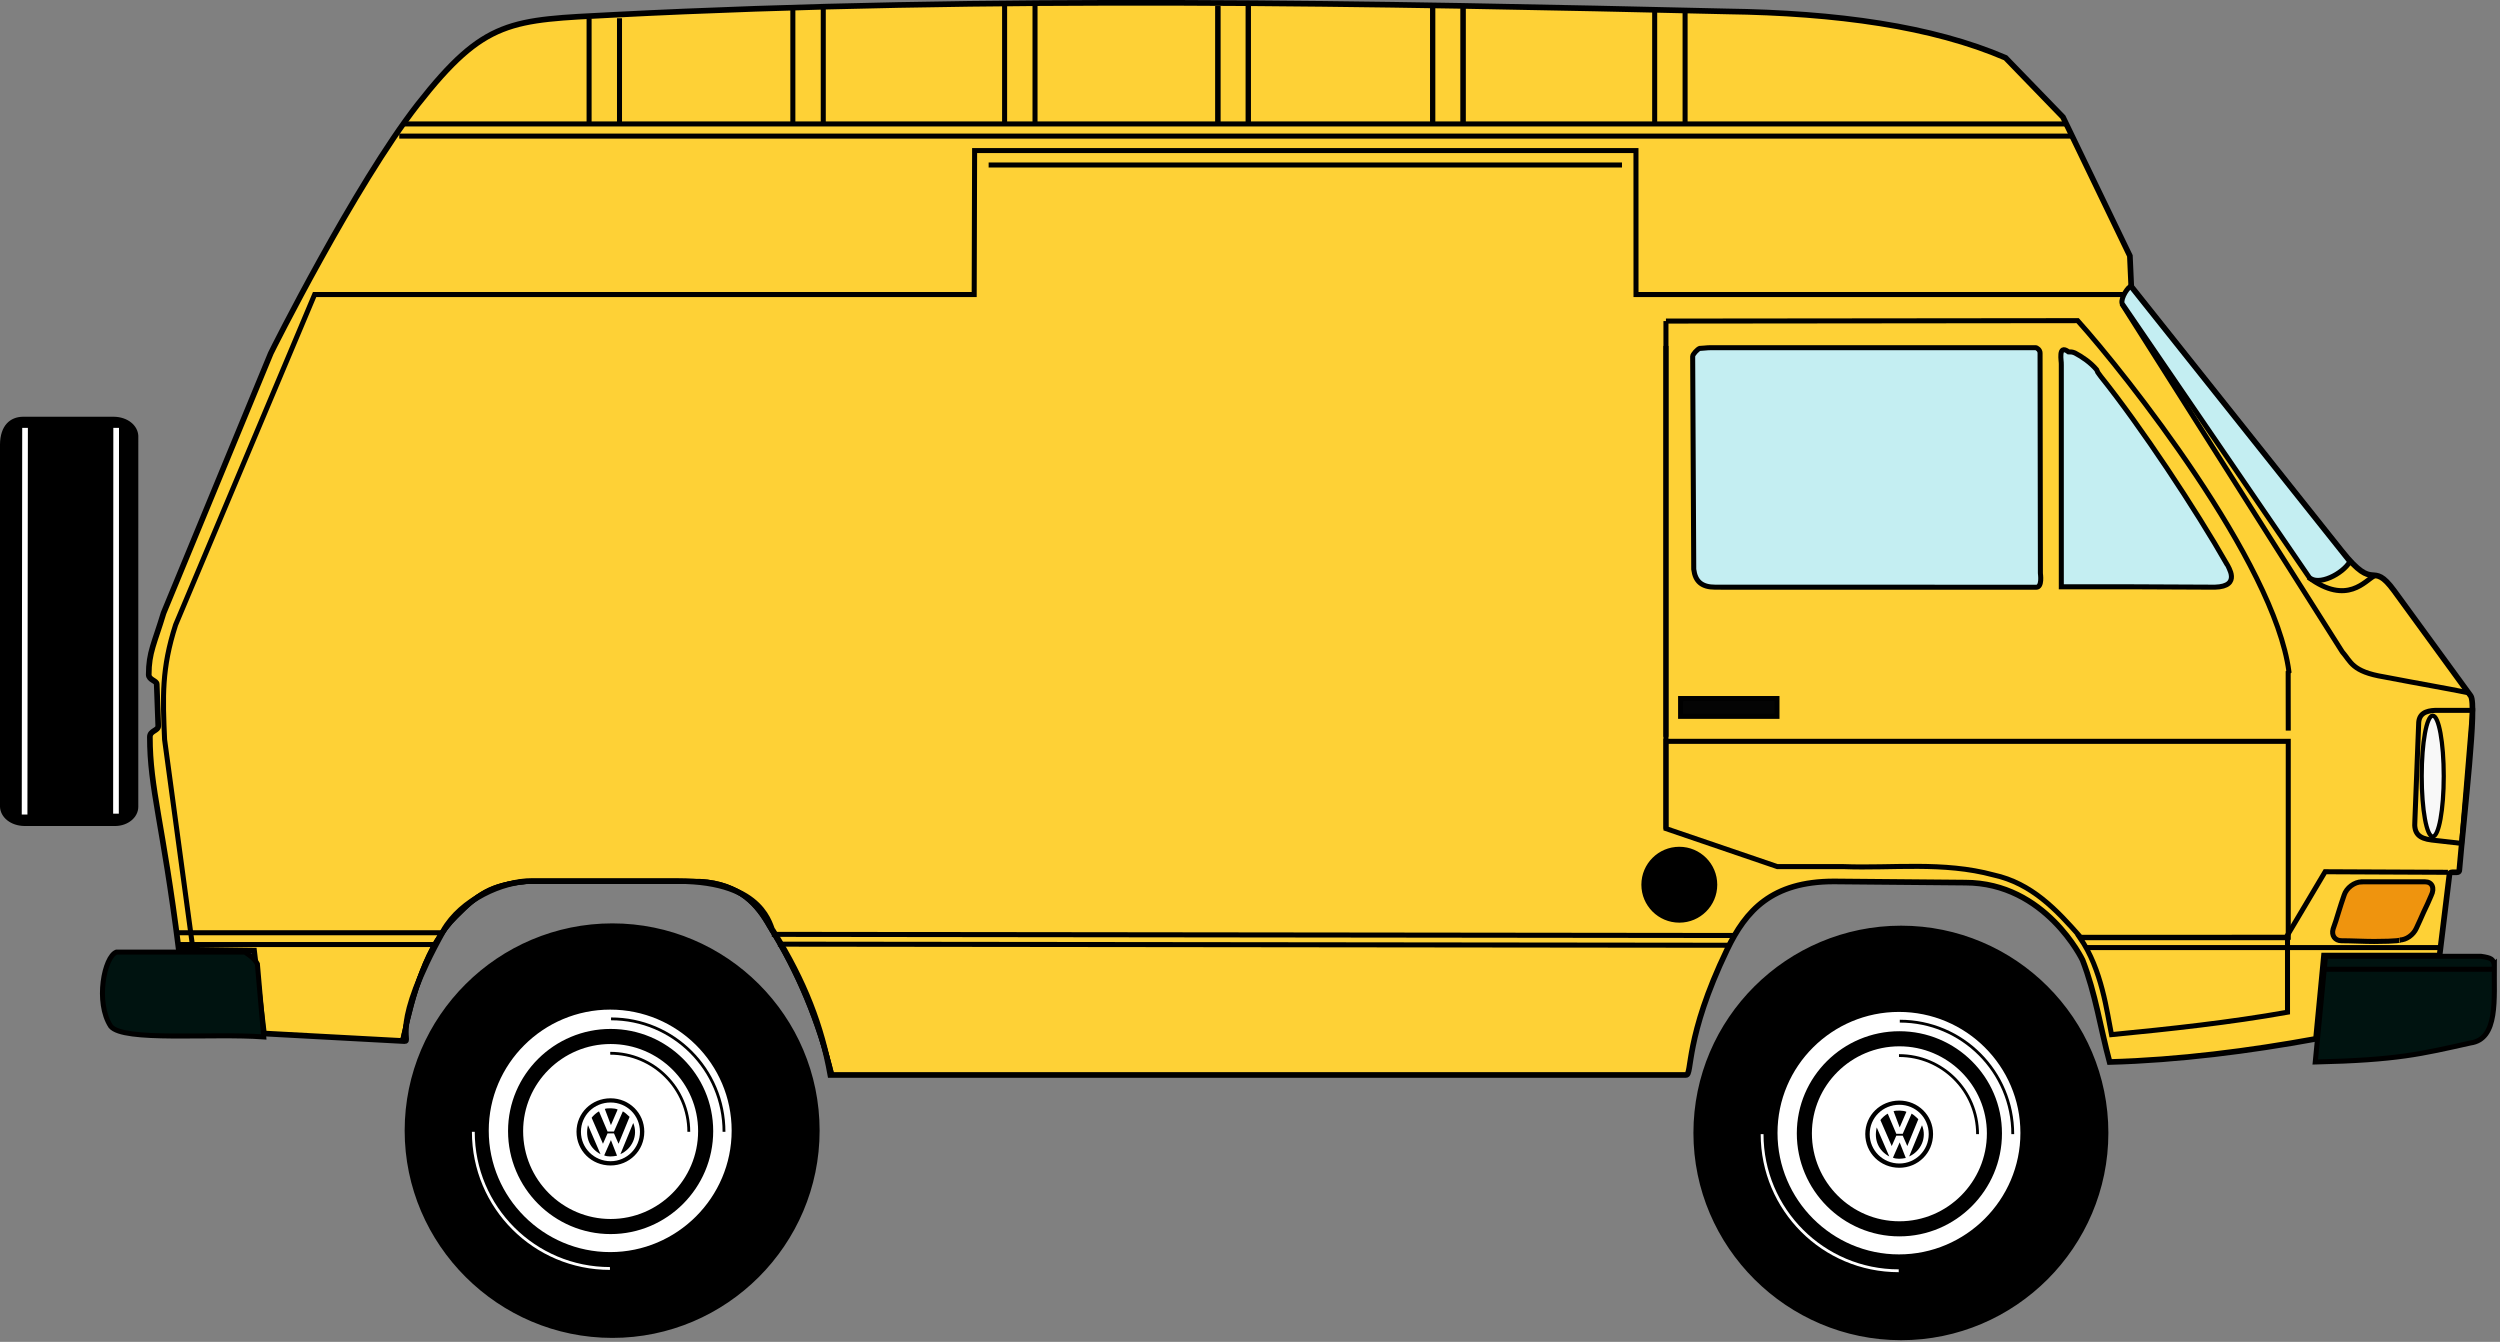 <?xml version="1.0" encoding="UTF-8" standalone="no"?>
<!-- Created with Inkscape (http://www.inkscape.org/) -->

<svg
   xmlns:dc="http://purl.org/dc/elements/1.1/"
   xmlns:cc="http://creativecommons.org/ns#"
   xmlns:rdf="http://www.w3.org/1999/02/22-rdf-syntax-ns#"
   xmlns:svg="http://www.w3.org/2000/svg"
   xmlns="http://www.w3.org/2000/svg"
   xmlns:sodipodi="http://sodipodi.sourceforge.net/DTD/sodipodi-0.dtd"
   xmlns:inkscape="http://www.inkscape.org/namespaces/inkscape"
   width="139.476"
   height="74.865"
   viewBox="0 0 139.476 74.865"
   id="svg4507"
   version="1.1"
   inkscape:version="0.91 r13725"
   sodipodi:docname="simple_bus.svg"
   inkscape:export-filename="C:\Users\dchentsov\simple_bus.png"
   inkscape:export-xdpi="90"
   inkscape:export-ydpi="90">
  <rect x="0" y="0" width="139.476" height="74.865" fill="#808080" stroke="none"/>
  <defs
     id="defs4509" />
  <sodipodi:namedview
     id="base"
     pagecolor="#ffffff"
     bordercolor="#666666"
     borderopacity="1.0"
     inkscape:pageopacity="0.0"
     inkscape:pageshadow="2"
     inkscape:zoom="0.98994949"
     inkscape:cx="379.10232"
     inkscape:cy="221.66979"
     inkscape:document-units="px"
     inkscape:current-layer="layer1"
     showgrid="false"
     inkscape:window-width="1366"
     inkscape:window-height="706"
     inkscape:window-x="1672"
     inkscape:window-y="511"
     inkscape:window-maximized="1"
     showborder="true"
     fit-margin-top="0"
     fit-margin-left="0"
     fit-margin-right="0"
     fit-margin-bottom="0"
     units="px" />
  <g
     inkscape:label="Layer 1"
     inkscape:groupmode="layer"
     id="layer1"
     transform="translate(-3.423,-231.139)">
    <g
       id="g4839"
       transform="matrix(0.253,0,0,0.253,2.556,228.49)">
      <path
         id="path126"
         style="fill:#fed136;fill-opacity:1;fill-rule:nonzero;stroke:#000000;stroke-width:1.25;stroke-linecap:butt;stroke-linejoin:miter;stroke-miterlimit:4;stroke-dasharray:none;stroke-opacity:1"
         d="m 63.132,88.397 c 0.167,-0.419 18.557,-37.1 32.39,-54.872 14.839,-18.945 20.538,-18.611 43.173,-19.784 83.16,-4.276 169.59,-2.515 245.458,-0.754 24.309,0.335 45.352,3.269 61.531,10.227 l 12.659,13.076 14.756,30.601 0.303,6.753 46.36,58.262 c 7.627,9.641 6.455,1.76 11.65,8.887 l 16.851,23.137 c 1.426,1.929 -1.423,25.569 -2.515,38.395 0,1.09 -2.095,-0.084 -2.18,1.006 l -2.178,17.856 -25.486,0 -1.76,18.358 c -14.671,2.683 -30.264,4.695 -45.52,5.115 -2.012,-7.461 -3.103,-15.092 -5.952,-22.467 0,0 -8.13,-17.092 -25.903,-17.092 l -28.923,-0.261 c -13.748,0 -19.448,6.455 -23.555,15.006 -9.39,19.532 -7.63,27.664 -9.055,27.664 l -188.702,0 c -1.93,-10.73 -5.619,-20.454 -12.577,-31.687 l -0.083,0 0,0 c -0.671,-0.671 -1.593,-11.067 -20.958,-11.067 l -32.358,0 c -6.204,0 -15.425,4.025 -19.365,10.983 -11.736,21.041 -7.042,24.395 -8.551,24.309 l -31.017,-1.675 -2.18,-18.275 -16.598,-0.231 c -3.522,-27.999 -6.372,-35.481 -6.372,-46.882 0,-1.426 1.846,-1.341 1.846,-2.432 l -0.337,-9.221 c 0,-0.754 -1.76,-0.922 -1.76,-2.096 0,-4.946 1.257,-6.874 3.27,-13.58 L 63.132,88.397 Z"
         inkscape:connector-curvature="0" />
      <path
         id="path130"
         style="fill:none;stroke:#000000;stroke-width:1.109;stroke-linecap:butt;stroke-linejoin:miter;stroke-miterlimit:4;stroke-dasharray:none;stroke-opacity:1"
         d="m 508.023,179.774 0,37.378 -45.772,0.01 c -5.364,-6.119 -10.813,-11.903 -19.197,-13.748 -11.15,-3.019 -22.383,-1.426 -33.113,-1.845 l -14.587,0 -24.56,-8.384 0,-19.243 137.229,0 0,5.831"
         inkscape:connector-curvature="0" />
      <path
         id="path132"
         style="fill:none;stroke:#000000;stroke-width:1.109;stroke-linecap:square;stroke-linejoin:miter;stroke-miterlimit:4;stroke-dasharray:none;stroke-opacity:1"
         d="m 507.857,223.617 0,10.06 c -12.659,2.263 -25.82,3.688 -38.813,4.946 -1.008,-4.946 -2.097,-14.336 -6.958,-21.377 l 45.771,0 0,6.371"
         inkscape:connector-curvature="0" />
      <path
         id="path136"
         style="fill:none;stroke:#000000;stroke-width:1.109;stroke-linecap:square;stroke-linejoin:miter;stroke-miterlimit:4;stroke-dasharray:none;stroke-opacity:1"
         d="m 370.794,192.683 0,-105.375"
         inkscape:connector-curvature="0" />
      <path
         id="path138"
         style="fill:none;stroke:#000000;stroke-width:1.109;stroke-linecap:butt;stroke-linejoin:miter;stroke-miterlimit:4;stroke-dasharray:none;stroke-opacity:1"
         d="m 370.794,172.945 0,-91.674"
         inkscape:connector-curvature="0" />
      <path
         id="path140"
         style="fill:none;stroke:#000000;stroke-width:1.109;stroke-linecap:butt;stroke-linejoin:miter;stroke-miterlimit:4;stroke-dasharray:none;stroke-opacity:1"
         d="m 463.426,219.426 77.627,0"
         inkscape:connector-curvature="0" />
      <path
         id="path142"
         style="fill:none;stroke:#000000;stroke-width:1.109;stroke-linecap:butt;stroke-linejoin:miter;stroke-miterlimit:4;stroke-dasharray:none;stroke-opacity:1"
         d="m 543.233,202.827 -27.078,-0.126 -8.635,14.545"
         inkscape:connector-curvature="0" />
      <path
         id="path144"
         style="fill:none;stroke:#000000;stroke-width:1.109;stroke-linecap:butt;stroke-linejoin:miter;stroke-miterlimit:4;stroke-dasharray:none;stroke-opacity:1"
         d="m 173.622,216.51 212.244,0.255"
         inkscape:connector-curvature="0" />
      <path
         id="path146"
         style="fill:none;stroke:#000000;stroke-width:1.109;stroke-linecap:butt;stroke-linejoin:miter;stroke-miterlimit:4;stroke-dasharray:none;stroke-opacity:1"
         d="m 174.962,218.672 209.804,0.242"
         inkscape:connector-curvature="0" />
      <path
         id="path148"
         style="fill:none;stroke:#000000;stroke-width:1.109;stroke-linecap:butt;stroke-linejoin:miter;stroke-miterlimit:4;stroke-dasharray:none;stroke-opacity:1"
         d="m 512.466,137.773 c 8.635,6.372 12.576,0.587 14.587,-0.335"
         inkscape:connector-curvature="0" />
      <path
         id="path150"
         style="fill:none;stroke:#000000;stroke-width:1.109;stroke-linecap:butt;stroke-linejoin:miter;stroke-miterlimit:4;stroke-dasharray:none;stroke-opacity:1"
         d="m 547.845,163.259 c -5.786,-1.174 -9.978,-1.844 -18.696,-3.522 -7.124,-1.173 -7.293,-3.353 -9.221,-5.532 L 471.306,77.414"
         inkscape:connector-curvature="0" />
      <path
         id="path152"
         style="fill:#c4eef2;fill-opacity:1;fill-rule:nonzero;stroke:#000000;stroke-width:1.109;stroke-linecap:butt;stroke-linejoin:miter;stroke-miterlimit:4;stroke-dasharray:none;stroke-opacity:1"
         d="m 473.233,73.559 c -1.089,0.839 -2.429,3.353 -1.675,4.108 l 41.077,60.106 c 2.012,2.013 7.378,-0.754 8.97,-3.436 l -48.371,-60.778 z"
         inkscape:connector-curvature="0" />
      <path
         id="path156"
         style="fill:none;stroke:#000000;stroke-width:1.109;stroke-linecap:butt;stroke-linejoin:miter;stroke-miterlimit:4;stroke-dasharray:none;stroke-opacity:1"
         d="m 92.221,239.88 c 2.347,-10.479 5.198,-20.874 11.736,-27.329 4.78,-4.778 7.461,-6.958 15.593,-7.712 l 38.226,0 c 8.887,0.503 12.743,5.282 15.342,9.891 6.287,10.061 10.816,20.95 13.748,32.853"
         inkscape:connector-curvature="0" />
      <path
         id="path158"
         style="fill:none;stroke:#000000;stroke-width:1.109;stroke-linecap:butt;stroke-linejoin:miter;stroke-miterlimit:4;stroke-dasharray:none;stroke-opacity:1"
         d="m 92.221,239.88 c 2.347,-10.479 5.198,-20.874 11.736,-27.329 4.78,-4.778 7.461,-6.958 15.593,-7.712 l 38.226,0 c 8.887,0.503 12.743,5.282 15.342,9.891 6.287,10.061 10.816,20.95 13.748,32.853"
         inkscape:connector-curvature="0" />
      <path
         id="path160"
         style="fill:#ef940e;fill-opacity:1;fill-rule:nonzero;stroke:#000000;stroke-width:1.109;stroke-linecap:butt;stroke-linejoin:miter;stroke-miterlimit:4;stroke-dasharray:none;stroke-opacity:1"
         d="m 524.287,204.923 c 2.263,0 4.695,0 6.958,0 2.263,0 4.609,0 6.958,0 1.509,0 2.18,1.341 1.34,3.018 -0.503,1.173 -1.089,2.515 -1.677,3.689 -0.503,1.173 -1.089,2.43 -1.592,3.521 -0.671,1.509 -2.263,2.599 -3.689,2.599 0.618,0 -0.505,0.325 -5.623,0.325 -2.18,0 -5.107,-0.158 -7.202,-0.158 -1.426,0 -2.266,-1.173 -1.846,-2.598 0.42,-1.174 0.84,-2.432 1.174,-3.606 0.335,-1.173 0.837,-2.599 1.257,-3.856 0.503,-1.592 2.263,-2.933 3.94,-2.933 z"
         inkscape:connector-curvature="0" />
      <path
         id="path162"
         style="fill:#001310;fill-opacity:1;fill-rule:nonzero;stroke:#000000;stroke-width:1.109;stroke-linecap:butt;stroke-linejoin:miter;stroke-miterlimit:4;stroke-dasharray:none;stroke-opacity:1"
         d="m 553.46,223.198 c -0.252,-1.174 -0.586,-1.51 -2.935,-1.845 l -34.287,0 -2.263,23.306 c 18.108,-0.42 23.306,-1.762 34.204,-4.192 6.204,-0.839 5.198,-9.724 5.281,-17.269 z"
         inkscape:connector-curvature="0" />
      <path
         id="path164"
         style="fill:#001310;fill-opacity:1;fill-rule:nonzero;stroke:#000000;stroke-width:1.109;stroke-linecap:butt;stroke-linejoin:miter;stroke-miterlimit:4;stroke-dasharray:none;stroke-opacity:1"
         d="m 57.431,220.422 -28.333,0 c -2.683,1.016 -4.695,11.075 -1.257,16.356 2.766,3.438 22.212,1.508 33.745,2.346 L 60.18,223.03 c -0.719,-1.256 -1.492,-1.76 -2.749,-2.607 z"
         inkscape:connector-curvature="0" />
      <path
         id="path166"
         style="fill:none;stroke:#000000;stroke-width:1.109;stroke-linecap:butt;stroke-linejoin:miter;stroke-miterlimit:4;stroke-dasharray:none;stroke-opacity:1"
         d="m 548.682,167.115 -8.215,0 c -2.18,0.083 -3.689,0.754 -3.689,3.018 l -0.837,21.377 c -0.252,2.766 0.92,3.856 3.689,4.192 l 6.621,0.754 2.432,-29.341 z"
         inkscape:connector-curvature="0" />
      <path
         id="path168"
         style="fill:none;stroke:#000000;stroke-width:1.109;stroke-linecap:butt;stroke-linejoin:miter;stroke-miterlimit:4;stroke-dasharray:none;stroke-opacity:1"
         d="m 100.94,216.156 -58.347,0"
         inkscape:connector-curvature="0" />
      <path
         id="path170"
         style="fill:none;stroke:#000000;stroke-width:1.109;stroke-linecap:butt;stroke-linejoin:miter;stroke-miterlimit:4;stroke-dasharray:none;stroke-opacity:1"
         d="m 99.262,218.755 -56.586,0"
         inkscape:connector-curvature="0" />
      <path
         id="path172"
         style="fill:#f8f8f8;fill-opacity:1;fill-rule:nonzero;stroke:#000000;stroke-width:0.931;stroke-linecap:butt;stroke-linejoin:miter;stroke-miterlimit:4;stroke-dasharray:none;stroke-opacity:1"
         d="m 539.881,168.288 c -1.343,0 -2.432,5.952 -2.432,13.329 0,7.378 1.089,13.33 2.432,13.33 1.34,0 2.429,-5.952 2.429,-13.33 0,-7.377 -1.089,-13.329 -2.429,-13.329 z"
         inkscape:connector-curvature="0" />
      <path
         id="path174"
         style="fill:none;stroke:#000000;stroke-width:1.109;stroke-linecap:butt;stroke-linejoin:miter;stroke-miterlimit:4;stroke-dasharray:none;stroke-opacity:1"
         d="m 553.628,224.204 -37.305,0"
         inkscape:connector-curvature="0" />
      <path
         id="path190"
         style="fill:#c4eef2;fill-opacity:1;fill-rule:nonzero;stroke:#000000;stroke-width:1.109;stroke-linecap:butt;stroke-linejoin:miter;stroke-miterlimit:4;stroke-dasharray:none;stroke-opacity:1"
         d="m 380.628,87.14 71.658,0 c 0.335,0 1.006,0.503 1.006,1.174 l 0.073,48.56 c 0,0.167 0.469,3.09 -0.911,3.09 l -70.764,-0.01 c -3.015,0 -4.431,-1.257 -4.766,-3.94 l -0.237,-46.945 c 0,-0.503 1.091,-1.593 1.511,-1.76 0.503,0 1.592,-0.169 2.429,-0.169 z"
         inkscape:connector-curvature="0" />
      <path
         id="path192"
         style="fill:#c4eef2;fill-opacity:1;fill-rule:nonzero;stroke:#000000;stroke-width:1.109;stroke-linecap:butt;stroke-linejoin:miter;stroke-miterlimit:4;stroke-dasharray:none;stroke-opacity:1"
         d="m 473.15,139.869 -15.173,0 0,-49.041 c 0.083,-0.503 -0.837,-4.612 1.592,-2.767 0.503,0 0.84,0 1.426,0.253 1.594,0.837 3.438,2.095 4.778,3.688 l 0.252,0.587 0.671,0.922 c 8.801,10.983 20.957,29.342 27.915,41.581 0,0.167 3.272,4.695 -2.766,4.862 l -18.694,-0.084 z"
         inkscape:connector-curvature="0" />
      <path
         id="path194"
         style="fill:none;stroke:#000000;stroke-width:1.109;stroke-linecap:butt;stroke-linejoin:miter;stroke-miterlimit:4;stroke-dasharray:none;stroke-opacity:1"
         d="m 370.794,81.272 90.789,-0.094 c 10.562,11.737 43.403,53.243 46.587,77.386 l -0.166,0.167 0.019,12.844"
         inkscape:connector-curvature="0" />
      <path
         id="path200"
         style="fill:#000000;fill-opacity:1;fill-rule:nonzero;stroke:#000000;stroke-width:1.109;stroke-linecap:butt;stroke-linejoin:miter;stroke-miterlimit:4;stroke-dasharray:none;stroke-opacity:1"
         d="m 422.649,215.15 c 24.863,0 45.153,20.193 45.153,45.15 0,24.861 -20.289,45.15 -45.153,45.15 -24.857,0 -45.242,-20.289 -45.242,-45.15 0,-24.957 20.384,-45.15 45.242,-45.15 z"
         inkscape:connector-curvature="0" />
      <path
         id="path202"
         style="fill:#ffffff;fill-opacity:1;fill-rule:nonzero;stroke:#000000;stroke-width:1.109;stroke-linecap:butt;stroke-linejoin:miter;stroke-miterlimit:4;stroke-dasharray:none;stroke-opacity:1"
         d="m 422.176,233.058 c 15.051,0 27.338,12.19 27.338,27.242 0,15.051 -12.286,27.338 -27.338,27.338 -15.05,0 -27.335,-12.286 -27.335,-27.338 0,-15.053 12.285,-27.242 27.335,-27.242 z"
         inkscape:connector-curvature="0" />
      <path
         id="path204"
         style="fill:#ffffff;fill-opacity:1;fill-rule:nonzero;stroke:#000000;stroke-width:3.327;stroke-linecap:butt;stroke-linejoin:miter;stroke-miterlimit:4;stroke-dasharray:none;stroke-opacity:1"
         d="m 422.272,239.535 c 11.523,0 20.956,9.336 20.956,20.86 0,11.62 -9.432,21.051 -20.956,21.051 -11.526,0 -20.958,-9.431 -20.958,-21.051 0,-11.525 9.432,-20.86 20.958,-20.86 z"
         inkscape:connector-curvature="0" />
      <path
         id="path206"
         style="fill:#000000;fill-opacity:1;fill-rule:nonzero;stroke:#000000;stroke-width:0.992;stroke-linecap:butt;stroke-linejoin:miter;stroke-miterlimit:4;stroke-dasharray:none;stroke-opacity:1"
         d="m 422.255,267.485 c -3.911,0 -7.013,-3.035 -7.013,-6.945 0,-3.843 3.102,-6.879 7.013,-6.879 3.845,0 6.946,3.036 6.946,6.879 0,3.91 -3.101,6.945 -6.946,6.945 z"
         inkscape:connector-curvature="0" />
      <path
         id="path208"
         style="fill:#ffffff;fill-opacity:1;fill-rule:nonzero;stroke:none"
         d="m 422.267,267.04 c -3.64,0 -6.542,-2.9 -6.542,-6.475 0,-3.64 2.902,-6.473 6.542,-6.473 3.575,0 6.473,2.833 6.473,6.473 0,3.574 -2.898,6.475 -6.473,6.475 z"
         inkscape:connector-curvature="0" />
      <path
         id="path210"
         style="fill:#000000;fill-opacity:1;fill-rule:nonzero;stroke:none"
         d="m 421.592,260.498 1.418,0 1.954,-4.451 c 0.606,0.337 0.944,0.742 1.486,1.213 l -2.432,5.934 -1.008,-2.292 -1.418,0 -1.01,2.292 -2.496,-5.731 c 0.269,-0.404 1.079,-1.147 1.62,-1.416 l 1.886,4.451 z"
         inkscape:connector-curvature="0" />
      <path
         id="path212"
         style="fill:#000000;fill-opacity:1;fill-rule:nonzero;stroke:none"
         d="m 422.336,259.083 -1.348,-3.574 c 0.471,-0.204 2.225,-0.204 2.829,0.134 l -1.482,3.44 z"
         inkscape:connector-curvature="0" />
      <path
         id="path214"
         style="fill:#000000;fill-opacity:1;fill-rule:nonzero;stroke:none"
         d="m 420.042,265.487 c -2.291,-1.213 -3.44,-3.573 -2.766,-6.404 l 2.766,6.404 z"
         inkscape:connector-curvature="0" />
      <path
         id="path216"
         style="fill:#000000;fill-opacity:1;fill-rule:nonzero;stroke:none"
         d="m 423.684,265.825 c -1.013,0.203 -2.023,0.27 -2.832,-0.066 l 1.483,-3.373 1.349,3.439 z"
         inkscape:connector-curvature="0" />
      <path
         id="path218"
         style="fill:#000000;fill-opacity:1;fill-rule:nonzero;stroke:none"
         d="m 424.425,265.487 2.831,-6.878 c 1.146,2.766 -0.269,5.732 -2.831,6.878 z"
         inkscape:connector-curvature="0" />
      <path
         id="path220"
         style="fill:none;stroke:#ffffff;stroke-width:0.625;stroke-linecap:butt;stroke-linejoin:miter;stroke-miterlimit:4;stroke-dasharray:none;stroke-opacity:1"
         d="m 391.996,260.563 c 0,16.641 13.49,30.131 30.128,30.131"
         inkscape:connector-curvature="0" />
      <path
         id="path222"
         style="fill:none;stroke:#000000;stroke-width:0.625;stroke-linecap:butt;stroke-linejoin:miter;stroke-miterlimit:4;stroke-dasharray:none;stroke-opacity:1"
         d="m 447.272,260.563 c 0,-13.756 -11.152,-24.91 -24.911,-24.91"
         inkscape:connector-curvature="0" />
      <path
         id="path224"
         style="fill:none;stroke:#000000;stroke-width:0.625;stroke-linecap:butt;stroke-linejoin:miter;stroke-miterlimit:4;stroke-dasharray:none;stroke-opacity:1"
         d="m 439.51,260.563 c 0,-9.568 -7.759,-17.324 -17.327,-17.324"
         inkscape:connector-curvature="0" />
      <path
         id="path228"
         style="fill:none;stroke:#000000;stroke-width:1.109;stroke-linecap:square;stroke-linejoin:miter;stroke-miterlimit:4;stroke-dasharray:none;stroke-opacity:1"
         d="m 471.15,75.422 -106.958,0 -0.01,-31.753 -145.838,0 -0.094,31.753 -145.447,0 -30.648,72.831 c -3.102,9.64 -2.85,15.844 -2.432,25.317 l 6.036,44.596"
         inkscape:connector-curvature="0" />
      <path
         id="path230"
         style="fill:none;stroke:#000000;stroke-width:1.109;stroke-linecap:butt;stroke-linejoin:miter;stroke-miterlimit:4;stroke-dasharray:none;stroke-opacity:1"
         d="m 92.672,37.8 366.628,0"
         inkscape:connector-curvature="0" />
      <path
         id="path232"
         style="fill:none;stroke:#000000;stroke-width:1.109;stroke-linecap:butt;stroke-linejoin:miter;stroke-miterlimit:4;stroke-dasharray:none;stroke-opacity:1"
         d="m 133.33,14.496 0,23.289"
         inkscape:connector-curvature="0" />
      <path
         id="path234"
         style="fill:none;stroke:#000000;stroke-width:1.109;stroke-linecap:butt;stroke-linejoin:miter;stroke-miterlimit:4;stroke-dasharray:none;stroke-opacity:1"
         d="m 224.957,11.478 0,26.307"
         inkscape:connector-curvature="0" />
      <path
         id="path236"
         style="fill:none;stroke:#000000;stroke-width:1.109;stroke-linecap:butt;stroke-linejoin:miter;stroke-miterlimit:4;stroke-dasharray:none;stroke-opacity:1"
         d="m 319.351,11.897 0,25.736"
         inkscape:connector-curvature="0" />
      <path
         id="path238"
         style="fill:none;stroke:#000000;stroke-width:1.109;stroke-linecap:butt;stroke-linejoin:miter;stroke-miterlimit:4;stroke-dasharray:none;stroke-opacity:1"
         d="m 319.351,11.897 0,25.736"
         inkscape:connector-curvature="0" />
      <path
         id="path240"
         style="fill:none;stroke:#000000;stroke-width:1.109;stroke-linecap:butt;stroke-linejoin:miter;stroke-miterlimit:4;stroke-dasharray:none;stroke-opacity:1"
         d="m 178.263,12.252 0,25.496"
         inkscape:connector-curvature="0" />
      <path
         id="path242"
         style="fill:none;stroke:#000000;stroke-width:1.109;stroke-linecap:butt;stroke-linejoin:miter;stroke-miterlimit:4;stroke-dasharray:none;stroke-opacity:1"
         d="m 271.987,11.811 0,25.822"
         inkscape:connector-curvature="0" />
      <path
         id="path244"
         style="fill:none;stroke:#000000;stroke-width:1.109;stroke-linecap:butt;stroke-linejoin:miter;stroke-miterlimit:4;stroke-dasharray:none;stroke-opacity:1"
         d="m 271.987,11.811 0,25.822"
         inkscape:connector-curvature="0" />
      <path
         id="path246"
         style="fill:none;stroke:#000000;stroke-width:1.109;stroke-linecap:butt;stroke-linejoin:miter;stroke-miterlimit:4;stroke-dasharray:none;stroke-opacity:1"
         d="m 368.308,12.489 0,25.291"
         inkscape:connector-curvature="0" />
      <path
         id="path248"
         style="fill:none;stroke:#000000;stroke-width:1.109;stroke-linecap:butt;stroke-linejoin:miter;stroke-miterlimit:4;stroke-dasharray:none;stroke-opacity:1"
         d="m 140.036,14.496 0,23.289"
         inkscape:connector-curvature="0" />
      <path
         id="path250"
         style="fill:none;stroke:#000000;stroke-width:1.109;stroke-linecap:butt;stroke-linejoin:miter;stroke-miterlimit:4;stroke-dasharray:none;stroke-opacity:1"
         d="m 231.664,11.478 0,26.262"
         inkscape:connector-curvature="0" />
      <path
         id="path252"
         style="fill:none;stroke:#000000;stroke-width:1.109;stroke-linecap:butt;stroke-linejoin:miter;stroke-miterlimit:4;stroke-dasharray:none;stroke-opacity:1"
         d="m 326.057,11.811 0,25.822"
         inkscape:connector-curvature="0" />
      <path
         id="path254"
         style="fill:none;stroke:#000000;stroke-width:1.109;stroke-linecap:butt;stroke-linejoin:miter;stroke-miterlimit:4;stroke-dasharray:none;stroke-opacity:1"
         d="m 326.057,11.811 0,25.822"
         inkscape:connector-curvature="0" />
      <path
         id="path256"
         style="fill:none;stroke:#000000;stroke-width:1.109;stroke-linecap:butt;stroke-linejoin:miter;stroke-miterlimit:4;stroke-dasharray:none;stroke-opacity:1"
         d="m 184.969,12.233 0,25.537"
         inkscape:connector-curvature="0" />
      <path
         id="path258"
         style="fill:none;stroke:#000000;stroke-width:1.109;stroke-linecap:butt;stroke-linejoin:miter;stroke-miterlimit:4;stroke-dasharray:none;stroke-opacity:1"
         d="m 278.692,11.478 0,26.155"
         inkscape:connector-curvature="0" />
      <path
         id="path260"
         style="fill:none;stroke:#000000;stroke-width:1.109;stroke-linecap:butt;stroke-linejoin:miter;stroke-miterlimit:4;stroke-dasharray:none;stroke-opacity:1"
         d="m 278.692,11.478 0,26.155"
         inkscape:connector-curvature="0" />
      <path
         id="path262"
         style="fill:none;stroke:#000000;stroke-width:1.109;stroke-linecap:butt;stroke-linejoin:miter;stroke-miterlimit:4;stroke-dasharray:none;stroke-opacity:1"
         d="m 375.015,12.735 0,24.889"
         inkscape:connector-curvature="0" />
      <path
         id="path264"
         style="fill:none;stroke:#000000;stroke-width:1.109;stroke-linecap:butt;stroke-linejoin:miter;stroke-miterlimit:4;stroke-dasharray:none;stroke-opacity:1"
         d="m 91.469,40.483 368.699,0"
         inkscape:connector-curvature="0" />
      <path
         id="path268"
         style="fill:none;stroke:#000000;stroke-width:1.109;stroke-linecap:butt;stroke-linejoin:miter;stroke-miterlimit:4;stroke-dasharray:none;stroke-opacity:1"
         d="m 221.436,46.854 139.662,0"
         inkscape:connector-curvature="0" />
      <path
         id="path270"
         style="fill:#040404;fill-opacity:1;fill-rule:nonzero;stroke:#000000;stroke-width:1.109;stroke-linecap:butt;stroke-linejoin:miter;stroke-miterlimit:4;stroke-dasharray:none;stroke-opacity:1"
         d="m 374.024,168.434 0,-3.928 21.25,0 0,3.928 -21.25,0 z"
         inkscape:connector-curvature="0" />
      <path
         id="path426"
         style="fill:#000000;fill-opacity:1;fill-rule:nonzero;stroke:#000000;stroke-width:1.109;stroke-linecap:butt;stroke-linejoin:miter;stroke-miterlimit:4;stroke-dasharray:none;stroke-opacity:1"
         d="m 381.553,205.564 c 0,4.315 -3.497,7.812 -7.812,7.812 -4.315,0 -7.812,-3.497 -7.812,-7.812 0,-4.315 3.497,-7.812 7.812,-7.812 4.315,0 7.812,3.497 7.812,7.812 z"
         inkscape:connector-curvature="0" />
      <path
         id="path428"
         style="fill:#000000;fill-opacity:1;fill-rule:nonzero;stroke:#000000;stroke-width:1.109;stroke-linecap:butt;stroke-linejoin:miter;stroke-miterlimit:4;stroke-dasharray:none;stroke-opacity:1"
         d="m 138.457,214.643 c 24.863,0 45.153,20.193 45.153,45.151 0,24.861 -20.291,45.149 -45.153,45.149 -24.857,0 -45.242,-20.288 -45.242,-45.149 0,-24.959 20.384,-45.151 45.242,-45.151 z"
         inkscape:connector-curvature="0" />
      <path
         id="path430"
         style="fill:#ffffff;fill-opacity:1;fill-rule:nonzero;stroke:#000000;stroke-width:1.109;stroke-linecap:butt;stroke-linejoin:miter;stroke-miterlimit:4;stroke-dasharray:none;stroke-opacity:1"
         d="m 137.984,232.551 c 15.051,0 27.338,12.19 27.338,27.244 0,15.051 -12.287,27.336 -27.338,27.336 -15.05,0 -27.335,-12.285 -27.335,-27.336 0,-15.054 12.285,-27.244 27.335,-27.244 z"
         inkscape:connector-curvature="0" />
      <path
         id="path432"
         style="fill:#ffffff;fill-opacity:1;fill-rule:nonzero;stroke:#000000;stroke-width:3.327;stroke-linecap:butt;stroke-linejoin:miter;stroke-miterlimit:4;stroke-dasharray:none;stroke-opacity:1"
         d="m 138.08,239.028 c 11.523,0 20.955,9.336 20.955,20.862 0,11.619 -9.432,21.05 -20.955,21.05 -11.526,0 -20.958,-9.431 -20.958,-21.05 0,-11.526 9.432,-20.862 20.958,-20.862 z"
         inkscape:connector-curvature="0" />
      <path
         id="path434"
         style="fill:#000000;fill-opacity:1;fill-rule:nonzero;stroke:#000000;stroke-width:0.992;stroke-linecap:butt;stroke-linejoin:miter;stroke-miterlimit:4;stroke-dasharray:none;stroke-opacity:1"
         d="m 138.063,266.98 c -3.911,0 -7.013,-3.035 -7.013,-6.946 0,-3.843 3.102,-6.878 7.013,-6.878 3.845,0 6.946,3.035 6.946,6.878 0,3.911 -3.1,6.946 -6.946,6.946 z"
         inkscape:connector-curvature="0" />
      <path
         id="path436"
         style="fill:#ffffff;fill-opacity:1;fill-rule:nonzero;stroke:none"
         d="m 138.075,266.533 c -3.64,0 -6.542,-2.9 -6.542,-6.475 0,-3.64 2.902,-6.472 6.542,-6.472 3.575,0 6.473,2.832 6.473,6.472 0,3.574 -2.898,6.475 -6.473,6.475 z"
         inkscape:connector-curvature="0" />
      <path
         id="path438"
         style="fill:#000000;fill-opacity:1;fill-rule:nonzero;stroke:none"
         d="m 137.4,259.993 1.419,0 1.954,-4.451 c 0.606,0.337 0.944,0.742 1.486,1.213 l -2.432,5.933 -1.008,-2.292 -1.419,0 -1.01,2.292 -2.496,-5.73 c 0.269,-0.405 1.079,-1.147 1.62,-1.416 l 1.886,4.451 z"
         inkscape:connector-curvature="0" />
      <path
         id="path440"
         style="fill:#000000;fill-opacity:1;fill-rule:nonzero;stroke:none"
         d="m 138.144,258.577 -1.348,-3.574 c 0.471,-0.203 2.225,-0.203 2.83,0.134 l -1.482,3.44 z"
         inkscape:connector-curvature="0" />
      <path
         id="path442"
         style="fill:#000000;fill-opacity:1;fill-rule:nonzero;stroke:none"
         d="m 135.85,264.98 c -2.291,-1.213 -3.44,-3.572 -2.766,-6.404 l 2.766,6.404 z"
         inkscape:connector-curvature="0" />
      <path
         id="path444"
         style="fill:#000000;fill-opacity:1;fill-rule:nonzero;stroke:none"
         d="m 139.493,265.32 c -1.013,0.203 -2.023,0.269 -2.832,-0.066 l 1.483,-3.374 1.349,3.44 z"
         inkscape:connector-curvature="0" />
      <path
         id="path446"
         style="fill:#000000;fill-opacity:1;fill-rule:nonzero;stroke:none"
         d="m 140.233,264.98 2.831,-6.878 c 1.146,2.766 -0.269,5.732 -2.831,6.878 z"
         inkscape:connector-curvature="0" />
      <path
         id="path448"
         style="fill:none;stroke:#ffffff;stroke-width:0.625;stroke-linecap:butt;stroke-linejoin:miter;stroke-miterlimit:4;stroke-dasharray:none;stroke-opacity:1"
         d="m 107.804,260.056 c 0,16.641 13.49,30.132 30.128,30.132"
         inkscape:connector-curvature="0" />
      <path
         id="path450"
         style="fill:none;stroke:#000000;stroke-width:0.625;stroke-linecap:butt;stroke-linejoin:miter;stroke-miterlimit:4;stroke-dasharray:none;stroke-opacity:1"
         d="m 163.081,260.056 c 0,-13.755 -11.153,-24.91 -24.912,-24.91"
         inkscape:connector-curvature="0" />
      <path
         id="path452"
         style="fill:none;stroke:#000000;stroke-width:0.625;stroke-linecap:butt;stroke-linejoin:miter;stroke-miterlimit:4;stroke-dasharray:none;stroke-opacity:1"
         d="m 155.318,260.056 c 0,-9.568 -7.759,-17.324 -17.327,-17.324"
         inkscape:connector-curvature="0" />
      <path
         id="path556"
         style="fill:#000000;fill-opacity:1;fill-rule:nonzero;stroke:none"
         d="m 33.923,157.518 0.004,-50.95 c -0.12,-2.297 -2.339,-4.15 -5.381,-4.199 l -20.093,0 c -2.777,0.049 -4.993,1.902 -5.03,6.172 l 0,30.901 0.003,-0.823 0,49.8 c 0.12,2.297 2.339,4.15 5.381,4.199 l 20.093,0 c 2.777,-0.049 4.993,-1.902 5.023,-4.199 l 0,-30.901 z"
         inkscape:connector-curvature="0" />
      <path
         id="path558"
         style="fill:#ffffff;fill-opacity:1;fill-rule:nonzero;stroke:#ffffff;stroke-width:1.25;stroke-linecap:butt;stroke-linejoin:miter;stroke-miterlimit:4;stroke-dasharray:none;stroke-opacity:1"
         d="m 29.002,189.896 0.041,-85.071 m -20.194,85.264 0.101,-85.264"
         inkscape:connector-curvature="0" />
    </g>
  </g>
</svg>
